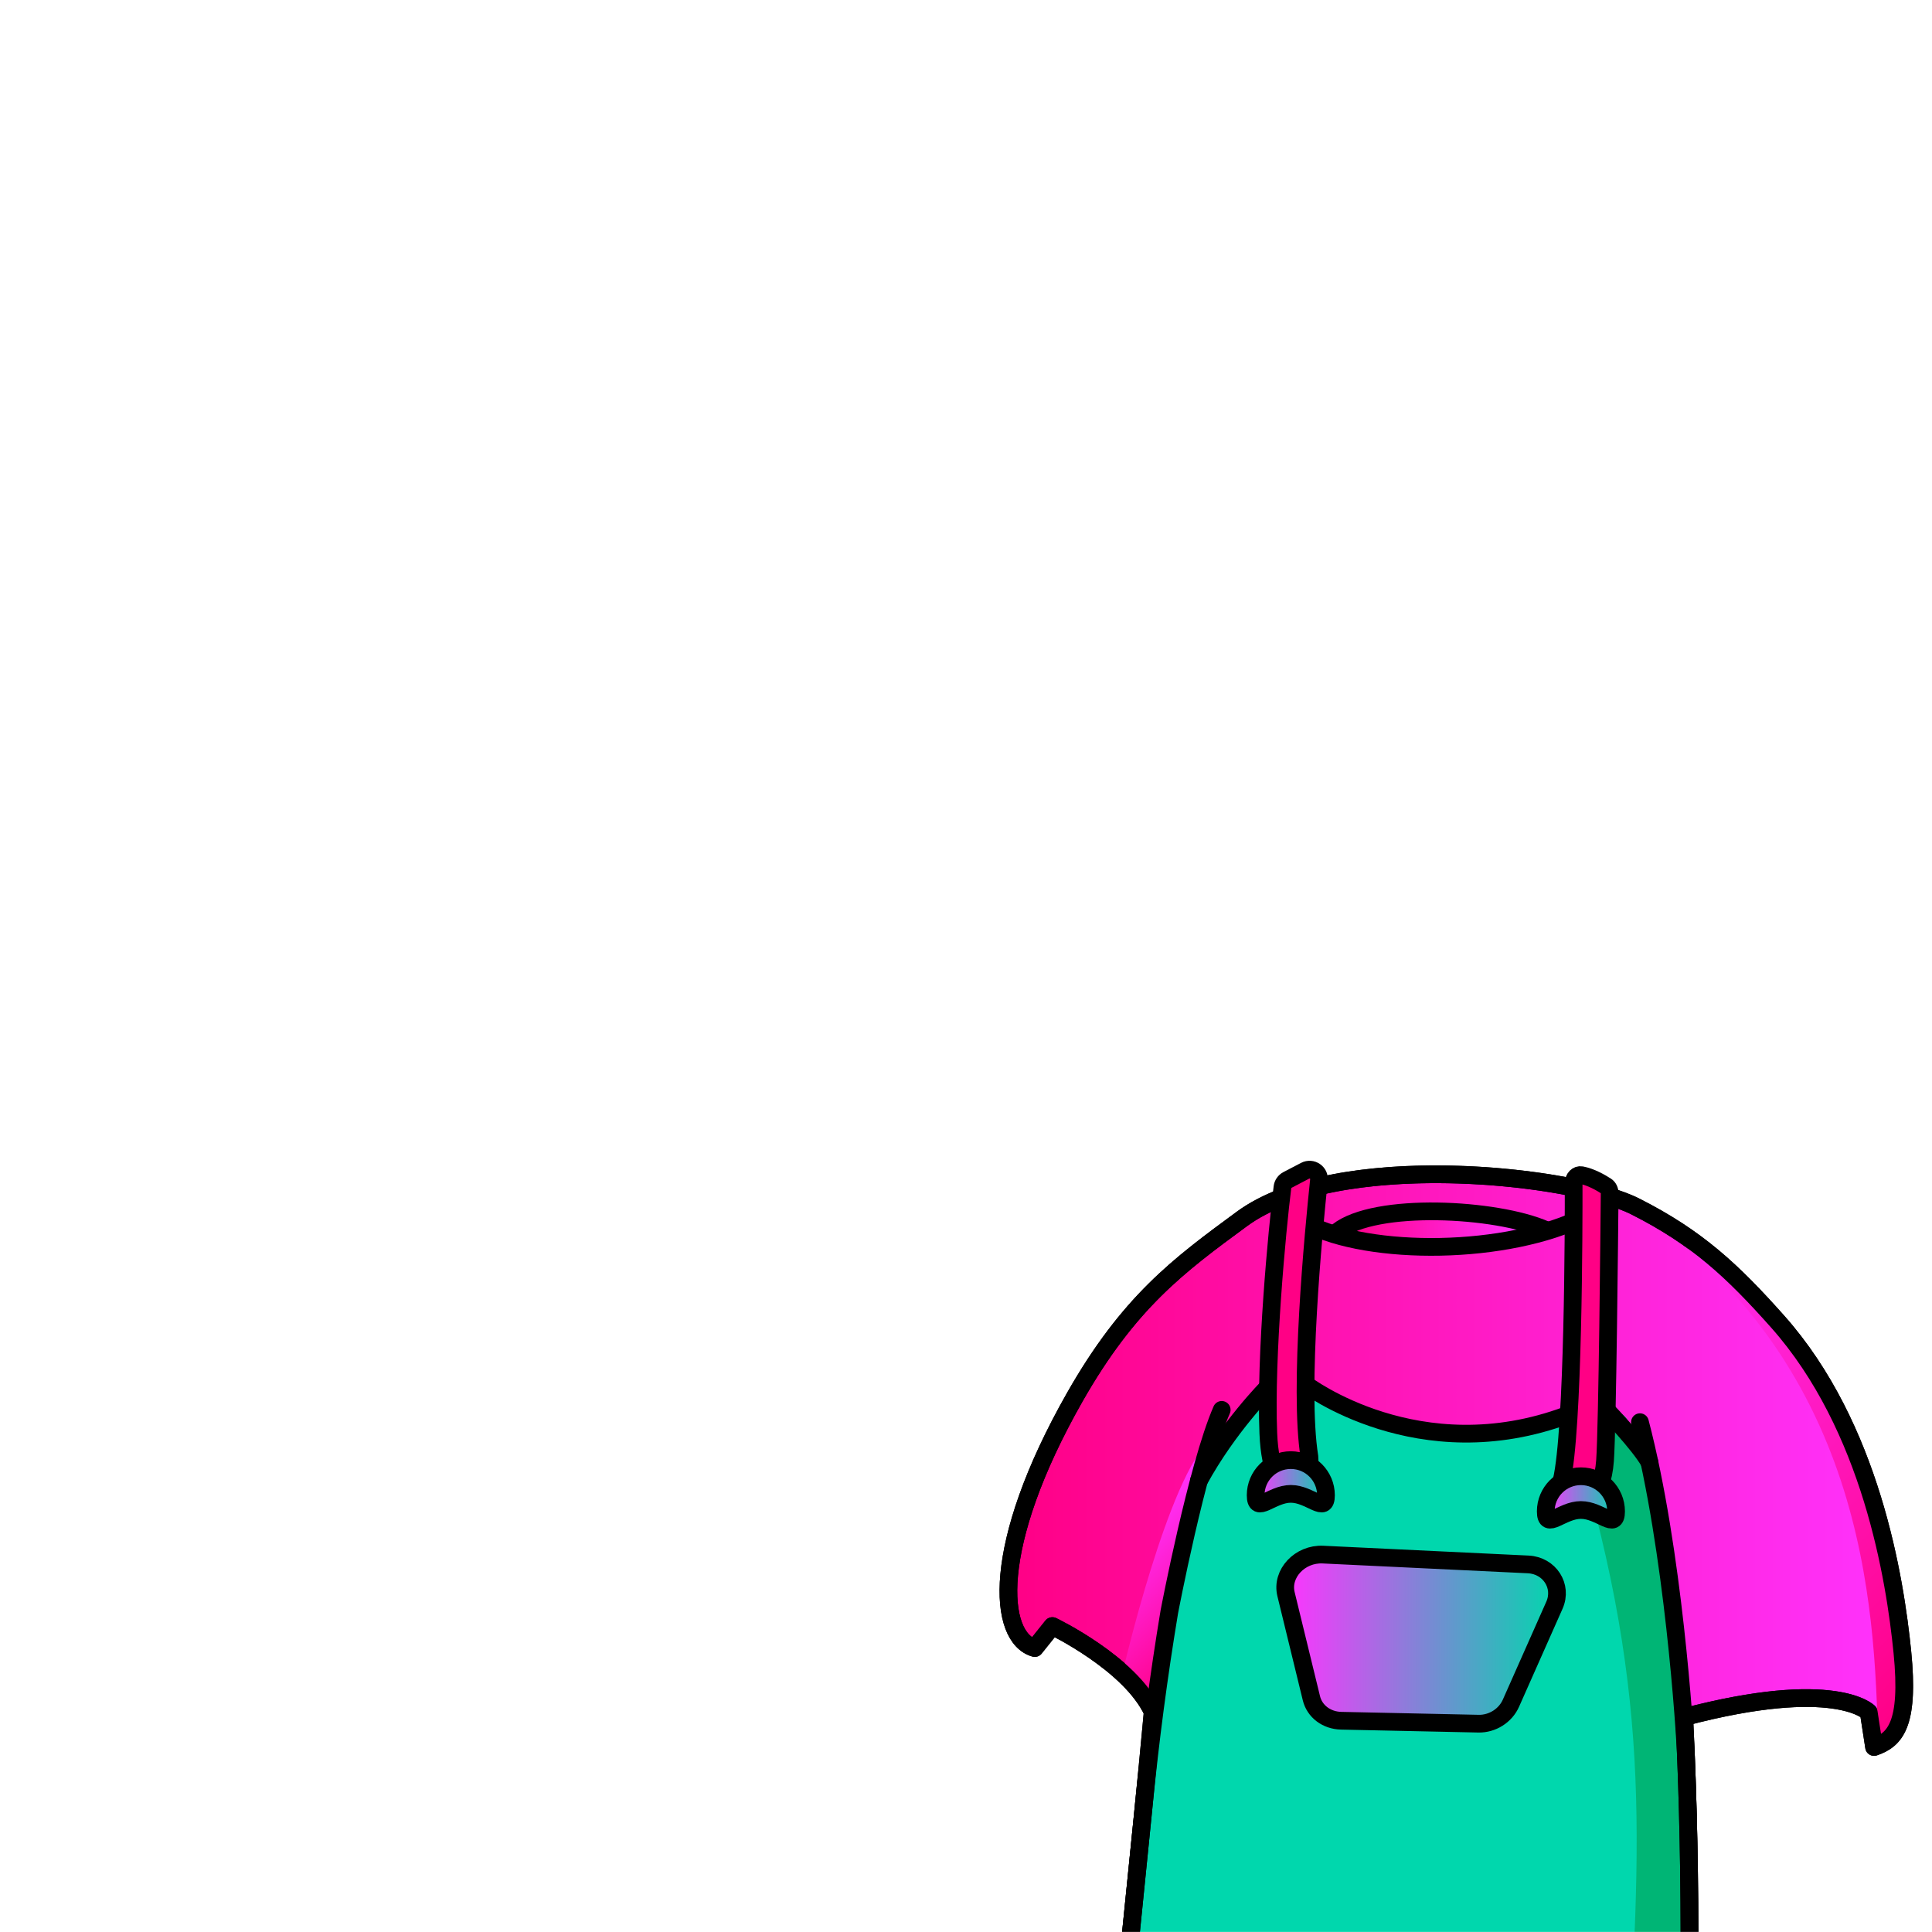 <svg width="2000" height="2000" viewBox="0 0 2000 2000" fill="none" xmlns="http://www.w3.org/2000/svg">
<g clip-path="url(#clip0_1_100)">
<mask id="mask0_1_100" style="mask-type:luminance" maskUnits="userSpaceOnUse" x="0" y="0" width="2000" height="2000">
<path d="M2000 0H0V2000H2000V0Z" fill="white"/>
</mask>
<g mask="url(#mask0_1_100)">
<path d="M1944.22 1806.9C1942.86 1807.49 1941.47 1808 1940.04 1808.48L1934.5 1772.49C1934.5 1772.49 1899.65 1736.39 1743.54 1777.52C1751.94 1948.93 1749.85 2125.58 1742.11 2257.25C1701.2 2428.4 1181.67 2425.39 1154.44 2389.03C1127.8 2353.55 1166.03 2068.63 1193.29 1772.12C1170.03 1721.82 1089.39 1683.3 1089.39 1683.3L1071.19 1706.05C1033.29 1695.41 1024.71 1600.98 1112.57 1446.41C1168.45 1348.2 1219.85 1310.08 1285.66 1261.8C1382 1191.1 1614.49 1214.73 1686.69 1246.06C1688.74 1246.94 1690.69 1247.82 1692.49 1248.74C1757.02 1281.32 1793.53 1315.66 1840.2 1368.09C1937.13 1477.2 1961.75 1634.55 1969.34 1710.31C1976.38 1781.04 1963.36 1798.91 1944.21 1806.91L1944.22 1806.9Z" fill="url(#paint0_linear_1_100)" stroke="black" stroke-width="18.34" stroke-linecap="round" stroke-linejoin="round"/>
<path d="M1944.22 1806.9C1940.88 1657.95 1929.73 1409.38 1686.71 1246.05C1688.76 1246.93 1690.71 1247.81 1692.51 1248.73C1757.04 1281.31 1793.55 1315.65 1840.22 1368.08C1937.15 1477.19 1961.77 1634.54 1969.36 1710.3C1976.4 1781.03 1963.38 1798.9 1944.23 1806.9H1944.22Z" fill="url(#paint1_linear_1_100)"/>
<path d="M1161.95 1732C1161.95 1732 1209.4 1527 1253.57 1489.92C1197.05 1704.06 1193.29 1772.12 1193.29 1772.12L1161.95 1732Z" fill="url(#paint2_linear_1_100)"/>
<path d="M1388.44 1279.9C1388.44 1279.9 1497.1 1210.11 1581 1279.9C1429.83 1293.11 1388.44 1279.9 1388.44 1279.9Z" fill="url(#paint3_linear_1_100)"/>
<path d="M1747.86 2139.62C1747.86 2139.62 1713.01 2140.68 1660.25 2141.31C1495.74 2143.18 1157.37 2140.76 1161.99 2088.33C1200.11 1654.9 1241.16 1532.62 1241.16 1532.62C1241.16 1532.62 1313.18 1413.94 1336.22 1427.22C1359.26 1440.5 1419.39 1493.37 1569.33 1479.54C1577.47 1477.3 1585.03 1475.47 1592.04 1473.96C1673.27 1456.46 1683.32 1484.12 1683.32 1484.12C1761.54 1556.65 1747.85 2139.62 1747.85 2139.62H1747.86Z" fill="#00D7AD"/>
<path d="M1747.86 2139.62C1747.86 2139.62 1736.18 2164.82 1683.42 2165.45C1698.83 1895.79 1711.04 1747.95 1622.61 1464.82C1703.84 1447.32 1683.32 1484.13 1683.32 1484.13C1761.54 1556.66 1747.85 2139.63 1747.85 2139.63L1747.86 2139.62Z" fill="#00B575"/>
<path d="M1351.51 1433.01C1351.51 1433.01 1468.77 1522.36 1622.62 1464.81" stroke="black" stroke-width="18.34" stroke-linecap="round" stroke-linejoin="round"/>
<path d="M1312.6 1435.92C1312.6 1435.92 1271.28 1477.31 1241.17 1532.63" stroke="black" stroke-width="18.34" stroke-linecap="round" stroke-linejoin="round"/>
<path d="M1662.8 1459.49C1662.8 1459.49 1696.98 1494.95 1707.47 1513.6" stroke="black" stroke-width="18.34" stroke-linecap="round" stroke-linejoin="round"/>
<path d="M1742.1 2257.24C1749.23 2136.03 1751.57 1976.67 1745.32 1818.41C1744.29 1792.36 1732.38 1604.47 1697.68 1472.23" stroke="black" stroke-width="18.34" stroke-linecap="round" stroke-linejoin="round"/>
<path d="M1264.72 1459.49C1239.03 1518.59 1210.47 1668.62 1210.47 1668.62C1199.5 1734.69 1190.72 1801.14 1184.14 1867.79C1158.52 2127.45 1130.68 2357.39 1154.42 2389.03" stroke="black" stroke-width="18.34" stroke-linecap="round" stroke-linejoin="round"/>
<path d="M1352.92 1266.57C1417.59 1300.47 1560.59 1299.58 1641.43 1258.84" stroke="black" stroke-width="18.34" stroke-linecap="round" stroke-linejoin="round"/>
<path d="M1384.78 1274.82C1423.69 1244.14 1548.87 1250.6 1600.15 1273.19" stroke="black" stroke-width="18.34" stroke-linecap="round" stroke-linejoin="round"/>
<path d="M1530.48 1784.33L1388.4 1781.3C1373.3 1780.98 1360.88 1771.62 1357.57 1758.04L1331.28 1650.25C1326.09 1628.99 1345.66 1608.19 1369.48 1609.32L1581.98 1619.48C1604.11 1620.54 1617.9 1641.96 1609.14 1661.71L1564.11 1763.17C1558.37 1776.11 1544.86 1784.64 1530.48 1784.34V1784.33Z" fill="url(#paint4_linear_1_100)" stroke="black" stroke-width="18.34" stroke-linecap="round" stroke-linejoin="round"/>
<path d="M1940.03 1808.47L1934.49 1772.48C1934.49 1772.48 1899.64 1736.38 1743.53 1777.51C1751.93 1948.91 1749.84 2125.57 1742.1 2257.24C1701.19 2428.39 1181.66 2425.38 1154.43 2389.02C1127.79 2353.54 1166.02 2068.63 1193.28 1772.11C1170.02 1721.81 1089.38 1683.29 1089.38 1683.29L1071.18 1706.04C1033.28 1695.4 1024.7 1600.97 1112.56 1446.4C1168.44 1348.19 1219.86 1310.06 1285.65 1261.79C1384.76 1189.07 1627.91 1216.15 1692.47 1248.74C1757.03 1281.32 1793.51 1315.65 1840.18 1368.07C1937.11 1477.18 1961.73 1634.54 1969.33 1710.3C1976.89 1786.06 1961.37 1801.18 1940.02 1808.48L1940.03 1808.47Z" stroke="black" stroke-width="18.34" stroke-linecap="round" stroke-linejoin="round"/>
<path d="M1351.09 1211.94C1358.03 1208.32 1366.21 1213.86 1365.39 1221.65C1359.66 1276.02 1344.25 1437.71 1355.48 1507.9C1358.88 1548.72 1316.36 1566.87 1312.96 1483.81C1309.7 1404.14 1322.08 1272.57 1327.6 1228.94C1328 1225.76 1329.95 1222.98 1332.79 1221.49L1351.09 1211.94Z" fill="#FF0085" stroke="black" stroke-width="18.34" stroke-linecap="round" stroke-linejoin="round"/>
<path d="M1629.03 1224.73C1629.12 1270.08 1628.88 1480.74 1616.55 1533.03C1637.3 1578.31 1658.75 1550.64 1661.52 1512.07C1664.05 1476.75 1666.01 1269.84 1666.32 1235.26C1666.35 1232.15 1664.93 1229.3 1662.67 1227.83C1657.32 1224.36 1646.96 1218.35 1637.02 1216.52C1632.83 1215.75 1629.03 1219.59 1629.04 1224.73H1629.03Z" fill="#FF0085" stroke="black" stroke-width="18.34" stroke-linecap="round" stroke-linejoin="round"/>
<path d="M1372.64 1547.9C1372.64 1568.01 1356.34 1546.44 1336.24 1546.44C1316.14 1546.44 1299.84 1568.01 1299.84 1547.9C1299.84 1527.79 1316.14 1511.5 1336.24 1511.5C1356.34 1511.5 1372.64 1527.8 1372.64 1547.9Z" fill="url(#paint5_linear_1_100)" stroke="black" stroke-width="18.34" stroke-linecap="round" stroke-linejoin="round"/>
<path d="M1672.96 1564.6C1672.96 1584.71 1656.66 1563.14 1636.56 1563.14C1616.46 1563.14 1600.16 1584.71 1600.16 1564.6C1600.16 1544.49 1616.46 1528.2 1636.56 1528.2C1656.66 1528.2 1672.96 1544.5 1672.96 1564.6Z" fill="url(#paint6_linear_1_100)" stroke="black" stroke-width="18.34" stroke-linecap="round" stroke-linejoin="round"/>
</g>
</g>
<defs>
<linearGradient id="paint0_linear_1_100" x1="1043.9" y1="1812.34" x2="1971.29" y2="1812.34" gradientUnits="userSpaceOnUse">
<stop stop-color="#FF0085"/>
<stop offset="1" stop-color="#FF33FF"/>
</linearGradient>
<linearGradient id="paint1_linear_1_100" x1="2030.79" y1="1724.81" x2="1619.37" y2="1313.39" gradientUnits="userSpaceOnUse">
<stop stop-color="#FF0085"/>
<stop offset="1" stop-color="#FF33FF"/>
</linearGradient>
<linearGradient id="paint2_linear_1_100" x1="1278.91" y1="1686.49" x2="1167.83" y2="1575.42" gradientUnits="userSpaceOnUse">
<stop stop-color="#FF0085"/>
<stop offset="1" stop-color="#FF33FF"/>
</linearGradient>
<linearGradient id="paint3_linear_1_100" x1="1388.44" y1="1267.32" x2="1581" y2="1267.32" gradientUnits="userSpaceOnUse">
<stop stop-color="#FF0085"/>
<stop offset="1" stop-color="#FF33FF"/>
</linearGradient>
<linearGradient id="paint4_linear_1_100" x1="1330.43" y1="1696.8" x2="1611.8" y2="1696.8" gradientUnits="userSpaceOnUse">
<stop stop-color="#FF33FF"/>
<stop offset="1" stop-color="#00D7AD"/>
</linearGradient>
<linearGradient id="paint5_linear_1_100" x1="1299.83" y1="1533.99" x2="1372.64" y2="1533.99" gradientUnits="userSpaceOnUse">
<stop stop-color="#FF33FF"/>
<stop offset="1" stop-color="#00D7AD"/>
</linearGradient>
<linearGradient id="paint6_linear_1_100" x1="1600.15" y1="1550.69" x2="1672.96" y2="1550.69" gradientUnits="userSpaceOnUse">
<stop stop-color="#FF33FF"/>
<stop offset="1" stop-color="#00D7AD"/>
</linearGradient>
<clipPath id="clip0_1_100">
<rect width="2000" height="2000" fill="white"/>
</clipPath>
</defs>
</svg>
